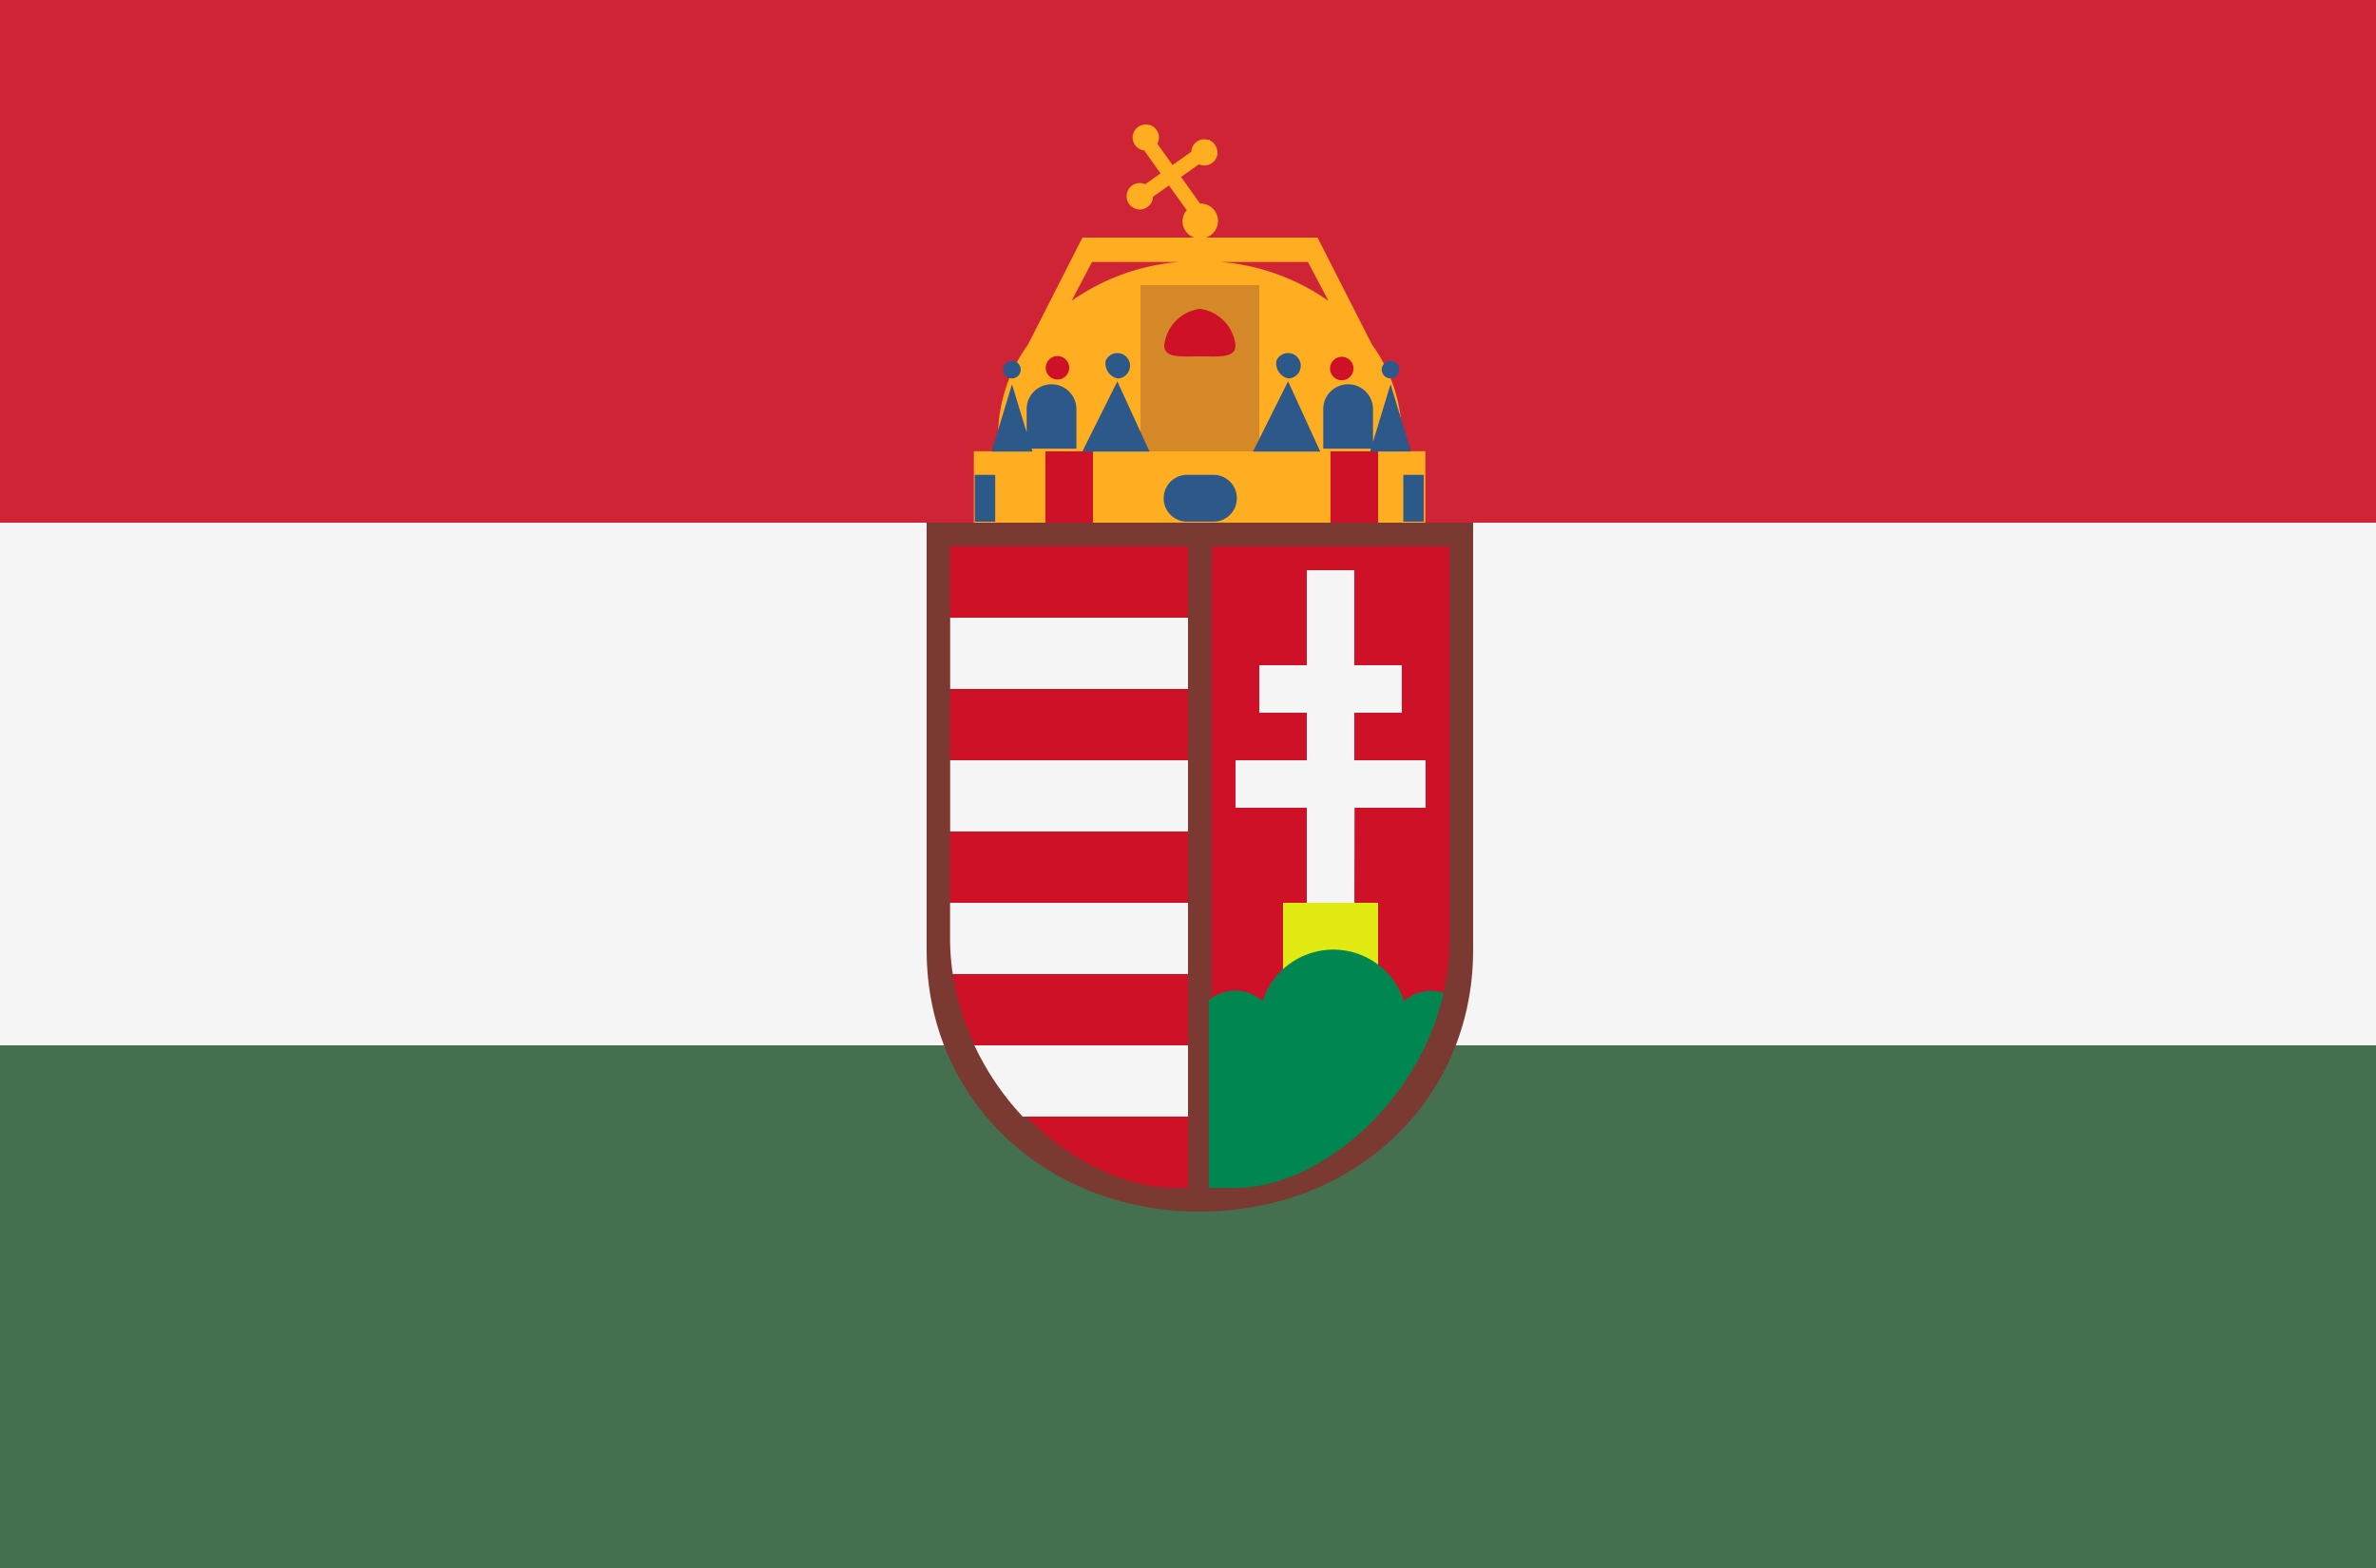 <svg id="country_hungary_modern" xmlns="http://www.w3.org/2000/svg" width="100" height="66" viewBox="0 0 100 66">
  <rect x="0" y="0" width="100" height="66" fill="#333333" stroke="none"/>
<defs>
    <style>
      .cls-1, .cls-9 {
        fill: #f5f5f5;
      }

      .cls-2 {
        fill: #45704f;
      }

      .cls-3 {
        fill: #cf2436;
      }

      .cls-4 {
        fill: #ffae22;
      }

      .cls-11, .cls-4, .cls-6, .cls-7, .cls-8, .cls-9 {
        fill-rule: evenodd;
      }

      .cls-5 {
        fill: #d48827;
      }

      .cls-6 {
        fill: #ce1126;
      }

      .cls-7 {
        fill: #2d598a;
      }

      .cls-8 {
        fill: #7b3a31;
      }

      .cls-10 {
        fill: #e2ea14;
      }

      .cls-11 {
        fill: #008751;
      }
    </style>
  </defs>
  <rect class="cls-1" y="20" width="100" height="26"/>
  <rect class="cls-2" y="44" width="100" height="22"/>
  <rect class="cls-3" width="100" height="22"/>
  <rect class="cls-1" y="20" width="100" height="26"/>
  <rect class="cls-2" y="44" width="100" height="22"/>
  <rect class="cls-3" width="100" height="22"/>
  <g>
    <path class="cls-4" d="M59.993,22.009H40.987V18.992h1.062a6.427,6.427,0,0,1-.043-0.65,6.6,6.6,0,0,1,1.261-3.84L45.557,10h4.7a0.734,0.734,0,0,1-.487-0.688,0.726,0.726,0,0,1,.176-0.464L49.2,7.807l-0.673.475A0.556,0.556,0,1,1,48.2,7.754L48.845,7.3l-0.689-.968a0.548,0.548,0,0,1-.486-0.54,0.554,0.554,0,0,1,1.109,0,0.539,0.539,0,0,1-.07.255l0.639,0.9,0.792-.559a0.552,0.552,0,0,1,.55-0.528,0.538,0.538,0,0,1,.157.032l0.039-.027,0.036,0.05a0.548,0.548,0,0,1,.31.44l0.01,0.014-0.006,0c0,0.015.009,0.027,0.009,0.042a0.554,0.554,0,0,1-.554.554,0.547,0.547,0,0,1-.227-0.051l-0.757.534,0.8,1.119A0.735,0.735,0,0,1,50.757,10h4.695l2.29,4.5A6.6,6.6,0,0,1,59,18.341a6.427,6.427,0,0,1-.043.65h1.032v3.017ZM45.959,11.028L45.1,12.663a9.186,9.186,0,0,1,4.5-1.635h-3.64Zm9.091,0H51.41a9.186,9.186,0,0,1,4.5,1.635Z"/>
    <rect class="cls-5" x="48" y="12" width="5" height="7"/>
    <path class="cls-6" d="M56,22V19h2v3H56ZM44,19h2v3H44V19Zm12.472-2.995a0.493,0.493,0,1,1,.493-0.493,0.493,0.493,0,0,1-.493.493h0Zm-11.964-.031A0.493,0.493,0,1,1,45,15.481h0a0.493,0.493,0,0,1-.493.493h0ZM50.5,13A1.744,1.744,0,0,1,52,14.531c0,0.552-.672.469-1.5,0.469s-1.5.084-1.5-.469A1.744,1.744,0,0,1,50.5,13Z"/>
    <path class="cls-7" d="M59.062,21.958V19.987h0.862v1.971H59.062ZM57.7,18.885H55.692V17.222a1.047,1.047,0,1,1,2.094,0V18.6l0.739-2.429,0.862,2.834H57.663Zm0.824-2.957a0.37,0.37,0,1,1,.37-0.37A0.37,0.37,0,0,1,58.526,15.929Zm-4.312.123,1.355,2.957H52.735Zm0-.123a0.655,0.655,0,0,1-.493-0.739A0.534,0.534,0,1,1,54.214,15.929Zm-3.175,6.03H49.931a0.986,0.986,0,0,1,0-1.971h1.109A0.986,0.986,0,1,1,51.039,21.958Zm-4.011-5.906,1.355,2.957H45.55Zm0-.123a0.655,0.655,0,0,1-.493-0.739A0.534,0.534,0,1,1,47.028,15.929Zm-3.573,3.08H41.731l0.862-2.834L43.209,18.2V17.222a1.047,1.047,0,0,1,2.094,0v1.663H43.418Zm-0.862-3.08a0.37,0.37,0,1,1,.37-0.37A0.37,0.37,0,0,1,42.593,15.929Zm-0.707,6.03H41.024V19.987h0.862v1.971Z"/>
    <path class="cls-8" d="M39,22H62V40c0,6.26-4.956,11-11.5,11S39,46.256,39,40V22Z"/>
    <path class="cls-6" d="M51.55,50H51V23l10.01-.006v16.59C61.01,45.314,55.754,50,51.55,50ZM50,50H49.45c-4.236,0-9.46-4.686-9.46-10.418V22.993H50V50Z"/>
    <path class="cls-9" d="M50,26v3H39.99V26H50Zm0,6v3H39.99V32H50Zm0,12v3H43.042a11.594,11.594,0,0,1-2.033-3H50Zm0-6v3H40.1a9.939,9.939,0,0,1-.114-1.418V38H50Zm10-4H57.009L57,39H55V34H52V32h3V30H53V28h2V24h2v4h2v2H57v2h3v2Z"/>
    <rect class="cls-10" x="54" y="38" width="4" height="3"/>
    <path class="cls-11" d="M52,50H50.88V42.1a1.719,1.719,0,0,1,2.261.039,3.126,3.126,0,0,1,5.951,0,1.7,1.7,0,0,1,1.664-.345C59.7,46.471,55.473,50,52,50Z"/>
  </g>
</svg>
